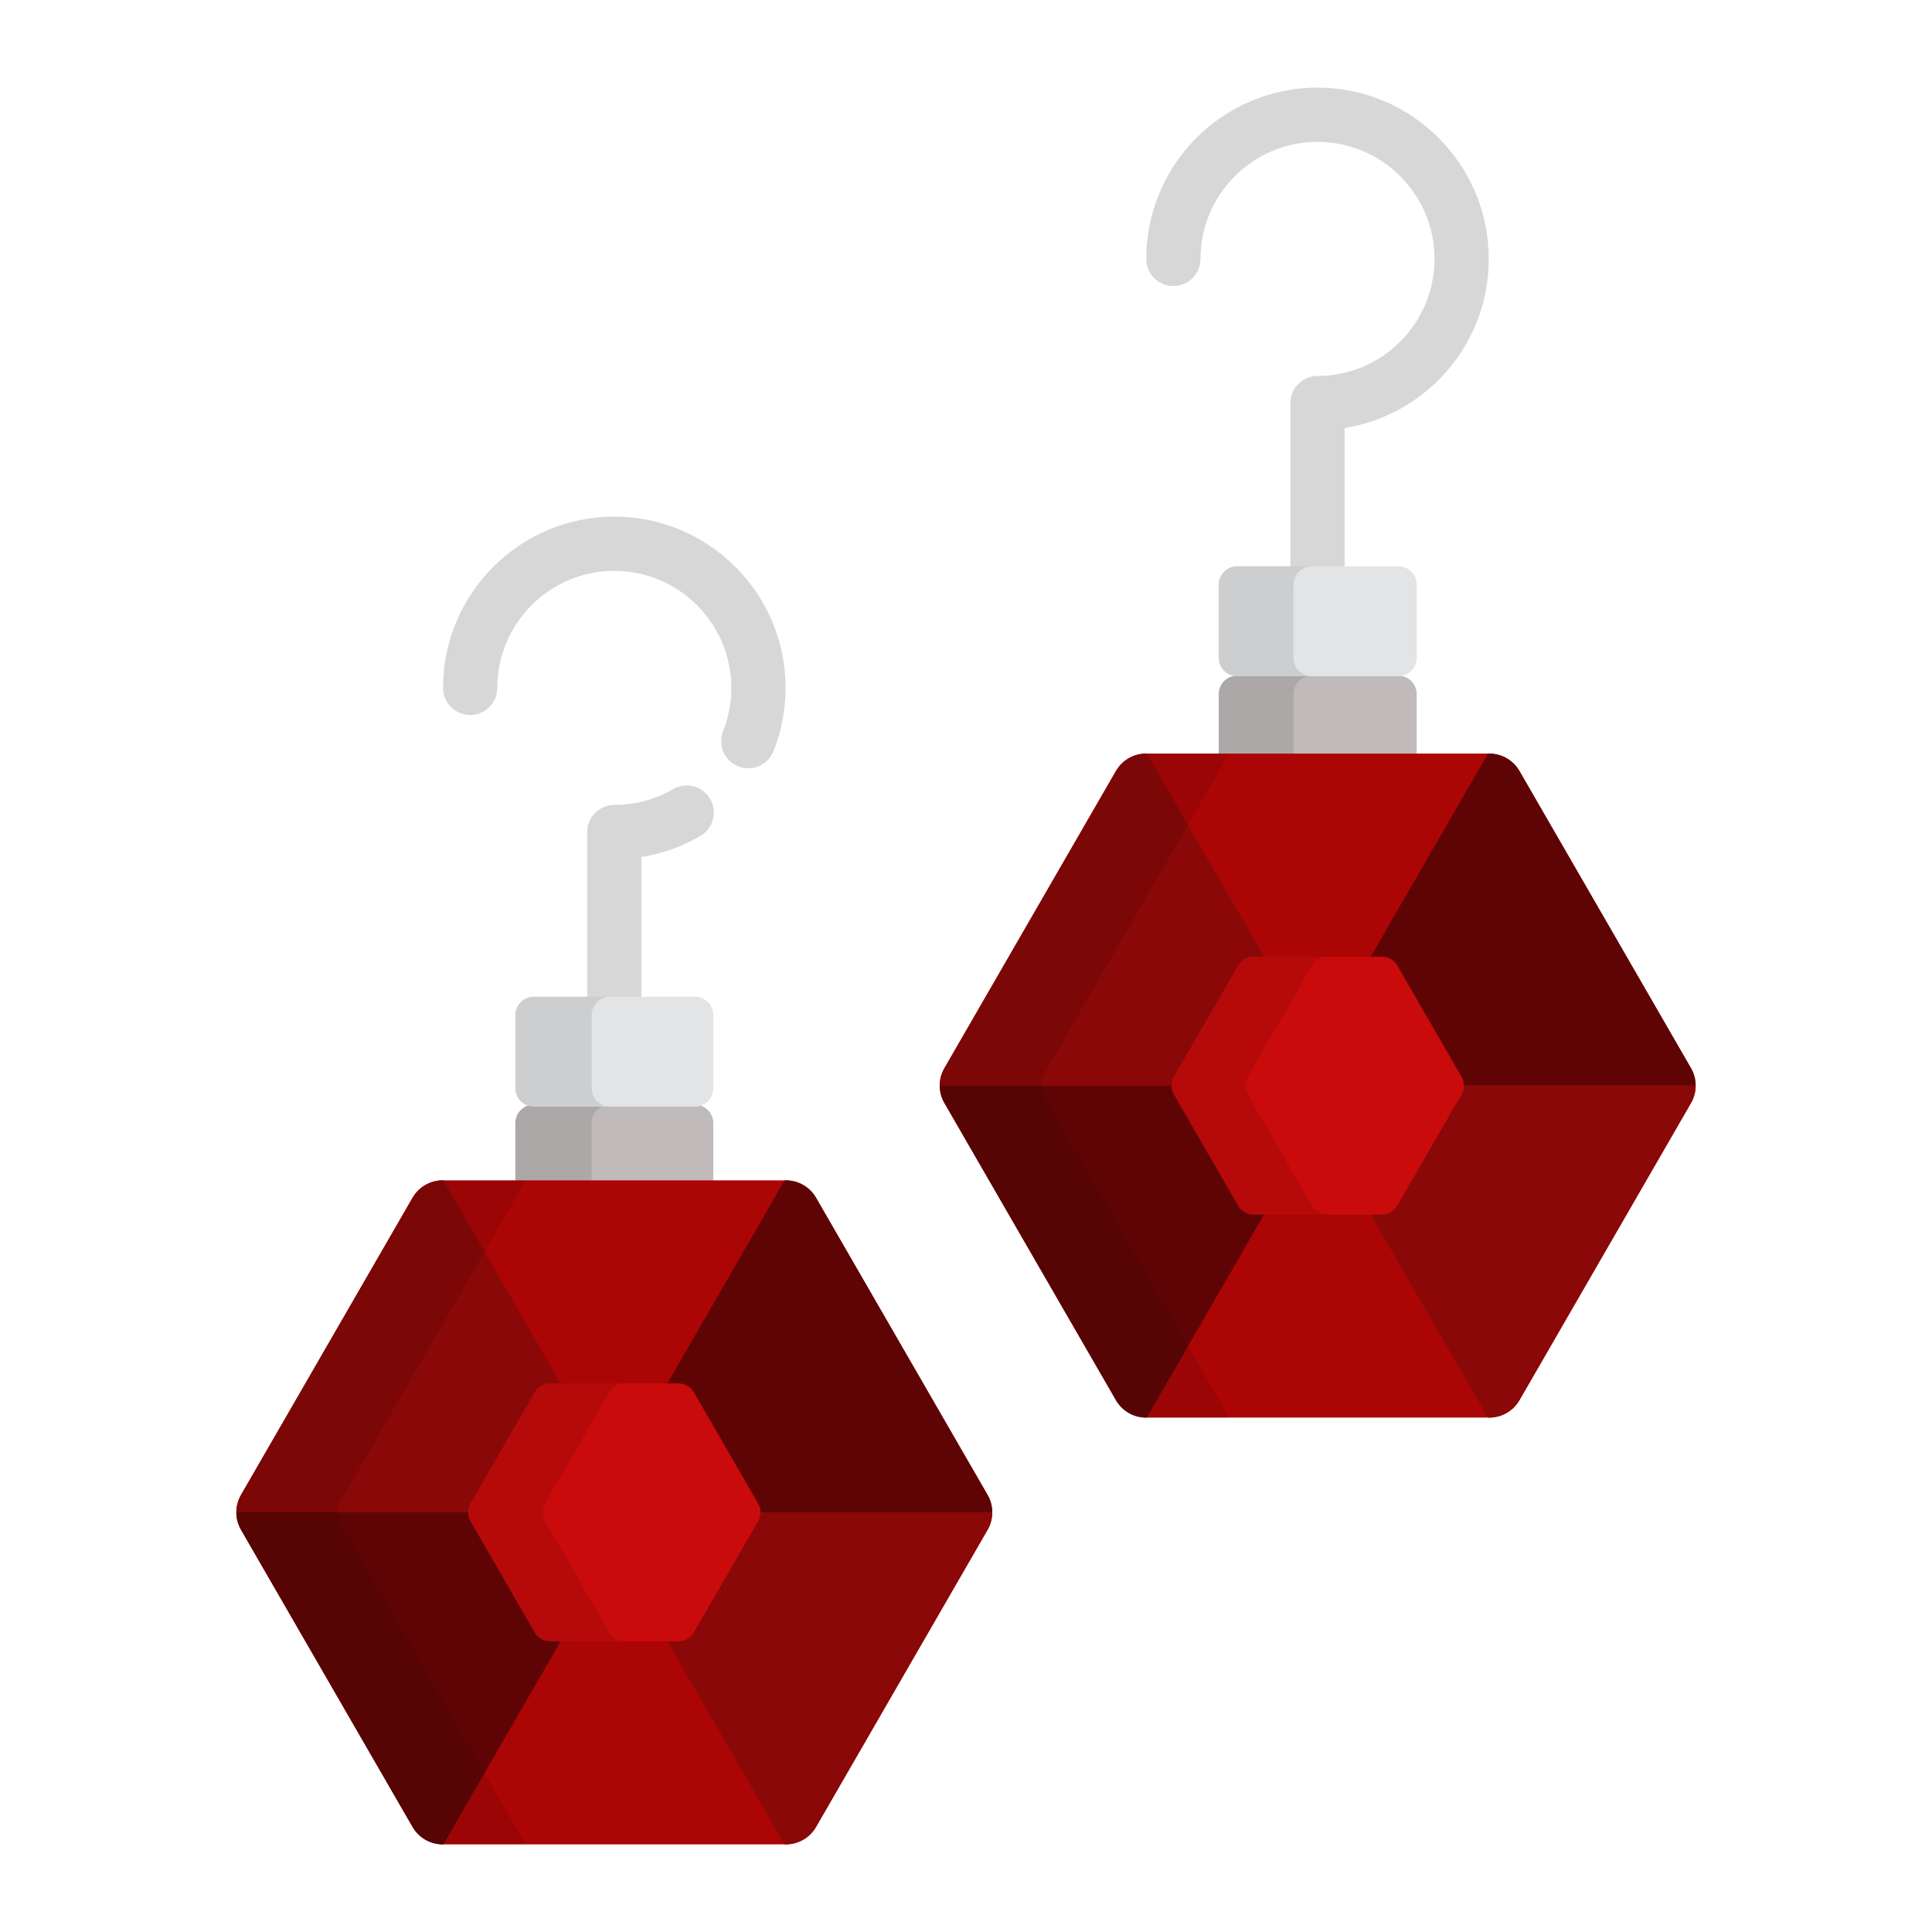 <svg xmlns="http://www.w3.org/2000/svg" xmlns:xlink="http://www.w3.org/1999/xlink" version="1.1" width="1080" height="1080" viewBox="0 0 1080 1080" xml:space="preserve">
<desc>Created with Fabric.js 3.5.0</desc>
<defs>
</defs>
<rect x="0" y="0" width="100%" height="100%" fill="rgba(255,255,255,0)"/>
<g transform="matrix(1.918 0 0 1.918 540 540)" id="866631">
<g style="" vector-effect="non-scaling-stroke">
		<g transform="matrix(1 0 0 1 -102.504 52.95)" id="Layer_1">
<path style="stroke: none; stroke-width: 1; stroke-dasharray: none; stroke-linecap: butt; stroke-dashoffset: 0; stroke-linejoin: miter; stroke-miterlimit: 4; is-custom-font: none; font-file-url: none; fill: rgb(192,186,186); fill-rule: nonzero; opacity: 1;" transform=" translate(-153.496, -308.95)" d="M 182.34 321.5 v -19.746 c 0 -2.945 -2.41 -5.354 -5.354 -5.354 h -46.979 c -2.945 0 -5.354 2.408 -5.354 5.354 V 321.5 H 182.34 z" stroke-linecap="round"/>
</g>
		<g transform="matrix(1 0 0 1 -91.954 -19.169)" id="Layer_1">
<path style="stroke: none; stroke-width: 1; stroke-dasharray: none; stroke-linecap: butt; stroke-dashoffset: 0; stroke-linejoin: miter; stroke-miterlimit: 4; is-custom-font: none; font-file-url: none; fill: rgb(215,215,215); fill-rule: nonzero; opacity: 1;" transform=" translate(-164.046, -236.832)" d="M 161.402 270.291 v -46.058 c 6.042 -0.967 11.87 -3.034 17.171 -6.119 c 3.772 -2.197 5.05 -7.036 2.854 -10.811 c -2.197 -3.773 -7.035 -5.052 -10.808 -2.856 c -5.172 3.01 -11.093 4.602 -17.122 4.602 c -4.366 0 -7.906 3.539 -7.906 7.906 v 53.335 h 15.811 V 270.291 z" stroke-linecap="round"/>
</g>
		<g transform="matrix(1 0 0 1 102.448 -180.862)" id="Layer_1">
<path style="stroke: none; stroke-width: 1; stroke-dasharray: none; stroke-linecap: butt; stroke-dashoffset: 0; stroke-linejoin: miter; stroke-miterlimit: 4; is-custom-font: none; font-file-url: none; fill: rgb(215,215,215); fill-rule: nonzero; opacity: 1;" transform=" translate(-358.448, -75.139)" d="M 358.447 0 c -27.523 0 -49.915 22.394 -49.915 49.919 c 0 4.367 3.54 7.906 7.906 7.906 c 4.366 0 7.907 -3.539 7.907 -7.906 c 0 -18.806 15.298 -34.107 34.103 -34.107 c 18.806 0 34.105 15.3 34.105 34.107 c 0 18.808 -15.299 34.109 -34.105 34.109 c -4.366 0 -7.905 3.54 -7.905 7.906 v 58.344 h 15.811 V 99.213 c 23.781 -3.8 42.01 -24.459 42.01 -49.295 C 408.365 22.394 385.973 0 358.447 0 z" stroke-linecap="round"/>
</g>
		<g transform="matrix(1 0 0 1 -102.502 -94.299)" id="Layer_1">
<path style="stroke: none; stroke-width: 1; stroke-dasharray: none; stroke-linecap: butt; stroke-dashoffset: 0; stroke-linejoin: miter; stroke-miterlimit: 4; is-custom-font: none; font-file-url: none; fill: rgb(215,215,215); fill-rule: nonzero; opacity: 1;" transform=" translate(-153.498, -161.702)" d="M 192.541 198.378 c -0.971 0 -1.959 -0.18 -2.917 -0.562 c -4.057 -1.613 -6.038 -6.209 -4.426 -10.267 c 1.595 -4.008 2.402 -8.251 2.403 -12.608 c 0 -18.806 -15.299 -34.106 -34.104 -34.106 s -34.103 15.3 -34.103 34.108 c 0 4.367 -3.539 7.906 -7.906 7.906 s -7.906 -3.539 -7.906 -7.906 c 0 -27.525 22.392 -49.918 49.916 -49.918 s 49.916 22.393 49.916 49.918 c -0.001 6.367 -1.185 12.573 -3.522 18.449 C 198.658 196.49 195.685 198.378 192.541 198.378 z" stroke-linecap="round"/>
</g>
		<g transform="matrix(1 0 0 1 -117.552 52.95)" id="Layer_1">
<path style="stroke: none; stroke-width: 1; stroke-dasharray: none; stroke-linecap: butt; stroke-dashoffset: 0; stroke-linejoin: miter; stroke-miterlimit: 4; is-custom-font: none; font-file-url: none; fill: rgb(0,0,0); fill-rule: nonzero; opacity: 0.1;" transform=" translate(-138.448, -308.95)" d="M 146.89 321.5 v -19.746 c 0 -2.945 2.408 -5.354 5.353 -5.354 h -22.235 c -2.945 0 -5.354 2.408 -5.354 5.354 V 321.5 H 146.89 z" stroke-linecap="round"/>
</g>
		<g transform="matrix(1 0 0 1 -102.504 24.971)" id="Layer_1">
<path style="stroke: none; stroke-width: 1; stroke-dasharray: none; stroke-linecap: butt; stroke-dashoffset: 0; stroke-linejoin: miter; stroke-miterlimit: 4; is-custom-font: none; font-file-url: none; fill: rgb(227,228,229); fill-rule: nonzero; opacity: 1;" transform=" translate(-153.496, -280.971)" d="M 182.34 291.642 c 0 2.945 -2.41 5.354 -5.354 5.354 h -46.979 c -2.945 0 -5.354 -2.408 -5.354 -5.354 V 270.3 c 0 -2.945 2.41 -5.354 5.354 -5.354 h 46.979 c 2.945 0 5.354 2.41 5.354 5.354 V 291.642 z" stroke-linecap="round"/>
</g>
		<g transform="matrix(1 0 0 1 -117.552 24.971)" id="Layer_1">
<path style="stroke: none; stroke-width: 1; stroke-dasharray: none; stroke-linecap: butt; stroke-dashoffset: 0; stroke-linejoin: miter; stroke-miterlimit: 4; is-custom-font: none; font-file-url: none; fill: rgb(0,0,0); fill-rule: nonzero; opacity: 0.1;" transform=" translate(-138.448, -280.971)" d="M 146.89 291.642 V 270.3 c 0 -2.945 2.408 -5.354 5.353 -5.354 h -22.235 c -2.945 0 -5.354 2.41 -5.354 5.354 v 21.342 c 0 2.945 2.41 5.354 5.354 5.354 h 22.235 C 149.297 296.997 146.89 294.588 146.89 291.642 z" stroke-linecap="round"/>
</g>
		<g transform="matrix(1 0 0 1 102.504 -71.692)" id="Layer_1">
<path style="stroke: none; stroke-width: 1; stroke-dasharray: none; stroke-linecap: butt; stroke-dashoffset: 0; stroke-linejoin: miter; stroke-miterlimit: 4; is-custom-font: none; font-file-url: none; fill: rgb(192,186,186); fill-rule: nonzero; opacity: 1;" transform=" translate(-358.505, -184.309)" d="M 387.348 197.24 v -20.509 c 0 -2.943 -2.41 -5.354 -5.354 -5.354 h -46.98 c -2.945 0 -5.353 2.41 -5.353 5.354 v 20.509 H 387.348 z" stroke-linecap="round"/>
</g>
		<g transform="matrix(1 0 0 1 87.237 -71.692)" id="Layer_1">
<path style="stroke: none; stroke-width: 1; stroke-dasharray: none; stroke-linecap: butt; stroke-dashoffset: 0; stroke-linejoin: miter; stroke-miterlimit: 4; is-custom-font: none; font-file-url: none; fill: rgb(0,0,0); fill-rule: nonzero; opacity: 0.1;" transform=" translate(-343.237, -184.309)" d="M 351.46 197.24 v -20.509 c 0 -2.943 2.41 -5.354 5.353 -5.354 h -21.799 c -2.945 0 -5.353 2.41 -5.353 5.354 v 20.509 H 351.46 z" stroke-linecap="round"/>
</g>
		<g transform="matrix(1 0 0 1 102.504 -100.483)" id="Layer_1">
<path style="stroke: none; stroke-width: 1; stroke-dasharray: none; stroke-linecap: butt; stroke-dashoffset: 0; stroke-linejoin: miter; stroke-miterlimit: 4; is-custom-font: none; font-file-url: none; fill: rgb(227,228,229); fill-rule: nonzero; opacity: 1;" transform=" translate(-358.505, -155.518)" d="M 387.348 166.189 c 0 2.945 -2.41 5.354 -5.353 5.354 h -46.98 c -2.945 0 -5.354 -2.41 -5.354 -5.354 v -21.342 c 0 -2.945 2.41 -5.354 5.354 -5.354 h 46.98 c 2.943 0 5.353 2.41 5.353 5.354 L 387.348 166.189 L 387.348 166.189 z" stroke-linecap="round"/>
</g>
		<g transform="matrix(1 0 0 1 87.237 -100.483)" id="Layer_1">
<path style="stroke: none; stroke-width: 1; stroke-dasharray: none; stroke-linecap: butt; stroke-dashoffset: 0; stroke-linejoin: miter; stroke-miterlimit: 4; is-custom-font: none; font-file-url: none; fill: rgb(0,0,0); fill-rule: nonzero; opacity: 0.1;" transform=" translate(-343.238, -155.518)" d="M 351.46 166.189 v -21.342 c 0 -2.945 2.41 -5.354 5.354 -5.354 h -21.799 c -2.945 0 -5.354 2.41 -5.354 5.354 v 21.342 c 0 2.945 2.41 5.354 5.354 5.354 h 21.799 C 353.869 171.543 351.46 169.134 351.46 166.189 z" stroke-linecap="round"/>
</g>
		<g transform="matrix(1 0 0 1 -102.505 159.238)" id="Layer_1">
<path style="stroke: none; stroke-width: 1; stroke-dasharray: none; stroke-linecap: butt; stroke-dashoffset: 0; stroke-linejoin: miter; stroke-miterlimit: 4; is-custom-font: none; font-file-url: none; fill: rgb(172,5,5); fill-rule: nonzero; opacity: 1;" transform=" translate(-153.495, -415.238)" d="M 103.471 512 c -3.601 0 -6.955 -1.937 -8.754 -5.054 l -50.026 -86.652 c -1.799 -3.118 -1.799 -6.991 -0.001 -10.109 l 50.027 -86.654 c 1.799 -3.117 5.154 -5.054 8.754 -5.054 h 100.05 c 3.601 0 6.956 1.936 8.755 5.054 l 50.024 86.652 c 1.798 3.119 1.798 6.991 0.001 10.107 l -50.027 86.655 c -1.8 3.117 -5.154 5.054 -8.755 5.054 H 103.471 V 512 z" stroke-linecap="round"/>
</g>
		<g transform="matrix(1 0 0 1 -40.66 110.857)" id="Layer_1">
<path style="stroke: none; stroke-width: 1; stroke-dasharray: none; stroke-linecap: butt; stroke-dashoffset: 0; stroke-linejoin: miter; stroke-miterlimit: 4; is-custom-font: none; font-file-url: none; fill: rgb(95,4,4); fill-rule: nonzero; opacity: 1;" transform=" translate(-215.34, -366.858)" d="M 262.302 410.183 l -50.025 -86.652 c -1.8 -3.118 -5.154 -5.054 -8.755 -5.054 h -0.399 l -36.093 62.52 h 6.234 l 19.768 34.241 h 70.595 h 0.023 C 263.65 413.491 263.2 411.743 262.302 410.183 z" stroke-linecap="round"/>
</g>
		<g transform="matrix(1 0 0 1 -164.438 207.617)" id="Layer_1">
<path style="stroke: none; stroke-width: 1; stroke-dasharray: none; stroke-linecap: butt; stroke-dashoffset: 0; stroke-linejoin: miter; stroke-miterlimit: 4; is-custom-font: none; font-file-url: none; fill: rgb(95,4,4); fill-rule: nonzero; opacity: 1;" transform=" translate(-91.562, -463.618)" d="M 113.962 415.237 h -70.62 c 0 1.748 0.449 3.496 1.35 5.055 l 50.026 86.652 c 1.799 3.117 5.154 5.054 8.754 5.054 h 0.218 l 36.093 -62.521 h -6.053 L 113.962 415.237 z" stroke-linecap="round"/>
</g>
		<g transform="matrix(1 0 0 1 -164.439 110.857)" id="Layer_1">
<path style="stroke: none; stroke-width: 1; stroke-dasharray: none; stroke-linecap: butt; stroke-dashoffset: 0; stroke-linejoin: miter; stroke-miterlimit: 4; is-custom-font: none; font-file-url: none; fill: rgb(138,8,8); fill-rule: nonzero; opacity: 1;" transform=" translate(-91.562, -366.858)" d="M 103.471 318.477 c -3.601 0 -6.956 1.936 -8.754 5.054 L 44.69 410.185 c -0.899 1.559 -1.348 3.306 -1.348 5.053 h 70.62 l 19.767 -34.241 h 6.053 l -36.093 -62.52 H 103.471 z" stroke-linecap="round"/>
</g>
		<g transform="matrix(1 0 0 1 -40.66 207.618)" id="Layer_1">
<path style="stroke: none; stroke-width: 1; stroke-dasharray: none; stroke-linecap: butt; stroke-dashoffset: 0; stroke-linejoin: miter; stroke-miterlimit: 4; is-custom-font: none; font-file-url: none; fill: rgb(138,8,8); fill-rule: nonzero; opacity: 1;" transform=" translate(-215.34, -463.618)" d="M 263.627 415.237 h -70.595 l -19.768 34.241 h -6.234 L 203.123 512 h 0.399 c 3.601 0 6.955 -1.937 8.755 -5.054 l 50.027 -86.655 c 0.898 -1.558 1.348 -3.305 1.347 -5.052 h -0.024 V 415.237 z" stroke-linecap="round"/>
</g>
		<g transform="matrix(1 0 0 1 -102.503 159.238)" id="Layer_1">
<path style="stroke: none; stroke-width: 1; stroke-dasharray: none; stroke-linecap: butt; stroke-dashoffset: 0; stroke-linejoin: miter; stroke-miterlimit: 4; is-custom-font: none; font-file-url: none; fill: rgb(202,11,11); fill-rule: nonzero; opacity: 1;" transform=" translate(-153.498, -415.238)" d="M 134.813 452.826 c -1.867 0 -3.591 -0.996 -4.524 -2.612 l -18.683 -32.364 c -0.933 -1.616 -0.933 -3.608 0 -5.224 l 18.683 -32.364 c 0.933 -1.616 2.657 -2.613 4.524 -2.613 h 37.368 c 1.867 0 3.591 0.996 4.524 2.612 l 18.684 32.365 c 0.933 1.616 0.933 3.608 0 5.224 l -18.684 32.365 c -0.933 1.616 -2.658 2.612 -4.524 2.612 h -37.368 V 452.826 z" stroke-linecap="round"/>
</g>
		<g transform="matrix(1 0 0 1 -170.478 159.238)" id="Layer_1">
<path style="stroke: none; stroke-width: 1; stroke-dasharray: none; stroke-linecap: butt; stroke-dashoffset: 0; stroke-linejoin: miter; stroke-miterlimit: 4; is-custom-font: none; font-file-url: none; fill: rgb(0,0,0); fill-rule: nonzero; opacity: 0.1;" transform=" translate(-85.523, -415.238)" d="M 127.704 318.477 h -24.233 c -3.601 0 -6.956 1.936 -8.754 5.054 L 44.69 410.185 c -1.798 3.118 -1.798 6.991 0.001 10.109 l 50.026 86.652 c 1.799 3.117 5.154 5.054 8.754 5.054 h 24.233 l -54.23 -93.936 c -1.009 -1.749 -1.009 -3.904 0 -5.654 L 127.704 318.477 z" stroke-linecap="round"/>
</g>
		<g transform="matrix(1 0 0 1 102.504 34.853)" id="Layer_1">
<path style="stroke: none; stroke-width: 1; stroke-dasharray: none; stroke-linecap: butt; stroke-dashoffset: 0; stroke-linejoin: miter; stroke-miterlimit: 4; is-custom-font: none; font-file-url: none; fill: rgb(172,5,5); fill-rule: nonzero; opacity: 1;" transform=" translate(-358.504, -290.853)" d="M 308.48 387.615 c -3.601 0 -6.955 -1.937 -8.755 -5.054 l -50.026 -86.652 c -1.799 -3.118 -1.799 -6.991 -0.001 -10.109 l 50.027 -86.654 c 1.799 -3.117 5.155 -5.054 8.755 -5.054 h 100.05 c 3.601 0 6.956 1.937 8.755 5.054 l 50.025 86.652 c 1.798 3.119 1.798 6.991 0.002 10.107 l -50.027 86.655 c -1.799 3.118 -5.154 5.054 -8.754 5.054 H 308.48 V 387.615 z" stroke-linecap="round"/>
</g>
		<g transform="matrix(1 0 0 1 164.346 -13.528)" id="Layer_1">
<path style="stroke: none; stroke-width: 1; stroke-dasharray: none; stroke-linecap: butt; stroke-dashoffset: 0; stroke-linejoin: miter; stroke-miterlimit: 4; is-custom-font: none; font-file-url: none; fill: rgb(95,4,4); fill-rule: nonzero; opacity: 1;" transform=" translate(-420.347, -242.472)" d="M 467.31 285.797 l -50.025 -86.652 c -1.799 -3.117 -5.154 -5.054 -8.755 -5.054 h -0.399 l -36.094 62.521 h 6.234 l 19.767 34.241 h 70.596 h 0.023 C 468.659 289.105 468.209 287.357 467.31 285.797 z" stroke-linecap="round"/>
</g>
		<g transform="matrix(1 0 0 1 40.572 83.233)" id="Layer_1">
<path style="stroke: none; stroke-width: 1; stroke-dasharray: none; stroke-linecap: butt; stroke-dashoffset: 0; stroke-linejoin: miter; stroke-miterlimit: 4; is-custom-font: none; font-file-url: none; fill: rgb(95,4,4); fill-rule: nonzero; opacity: 1;" transform=" translate(-296.572, -339.233)" d="M 318.971 290.853 h -70.619 c 0 1.747 0.449 3.496 1.349 5.055 l 50.026 86.652 c 1.8 3.118 5.154 5.054 8.755 5.054 h 0.217 l 36.093 -62.521 h -6.052 L 318.971 290.853 z" stroke-linecap="round"/>
</g>
		<g transform="matrix(1 0 0 1 40.569 -13.528)" id="Layer_1">
<path style="stroke: none; stroke-width: 1; stroke-dasharray: none; stroke-linecap: butt; stroke-dashoffset: 0; stroke-linejoin: miter; stroke-miterlimit: 4; is-custom-font: none; font-file-url: none; fill: rgb(138,8,8); fill-rule: nonzero; opacity: 1;" transform=" translate(-296.569, -242.472)" d="M 308.48 194.091 c -3.601 0 -6.956 1.937 -8.755 5.054 l -50.027 86.654 c -0.899 1.559 -1.348 3.306 -1.348 5.054 h 70.619 l 19.767 -34.241 h 6.052 l -36.093 -62.521 H 308.48 z" stroke-linecap="round"/>
</g>
		<g transform="matrix(1 0 0 1 164.35 83.234)" id="Layer_1">
<path style="stroke: none; stroke-width: 1; stroke-dasharray: none; stroke-linecap: butt; stroke-dashoffset: 0; stroke-linejoin: miter; stroke-miterlimit: 4; is-custom-font: none; font-file-url: none; fill: rgb(138,8,8); fill-rule: nonzero; opacity: 1;" transform=" translate(-420.35, -339.234)" d="M 468.636 290.853 h -70.596 l -19.767 34.241 h -6.234 l 36.094 62.521 h 0.399 c 3.6 0 6.955 -1.937 8.754 -5.054 l 50.027 -86.655 c 0.899 -1.558 1.348 -3.305 1.348 -5.052 h -0.024 V 290.853 z" stroke-linecap="round"/>
</g>
		<g transform="matrix(1 0 0 1 102.505 34.852)" id="Layer_1">
<path style="stroke: none; stroke-width: 1; stroke-dasharray: none; stroke-linecap: butt; stroke-dashoffset: 0; stroke-linejoin: miter; stroke-miterlimit: 4; is-custom-font: none; font-file-url: none; fill: rgb(202,11,11); fill-rule: nonzero; opacity: 1;" transform=" translate(-358.505, -290.853)" d="M 339.821 328.442 c -1.867 0 -3.591 -0.996 -4.524 -2.613 l -18.683 -32.364 c -0.933 -1.616 -0.933 -3.608 0 -5.224 l 18.683 -32.364 c 0.933 -1.616 2.658 -2.613 4.524 -2.613 h 37.368 c 1.867 0 3.591 0.996 4.524 2.612 l 18.684 32.365 c 0.933 1.616 0.933 3.608 0 5.224 l -18.684 32.365 c -0.933 1.616 -2.658 2.612 -4.524 2.612 H 339.821 z" stroke-linecap="round"/>
</g>
		<g transform="matrix(1 0 0 1 34.531 34.852)" id="Layer_1">
<path style="stroke: none; stroke-width: 1; stroke-dasharray: none; stroke-linecap: butt; stroke-dashoffset: 0; stroke-linejoin: miter; stroke-miterlimit: 4; is-custom-font: none; font-file-url: none; fill: rgb(0,0,0); fill-rule: nonzero; opacity: 0.1;" transform=" translate(-290.531, -290.853)" d="M 332.713 194.091 H 308.48 c -3.601 0 -6.956 1.937 -8.755 5.054 l -50.027 86.654 c -1.798 3.118 -1.798 6.991 0.001 10.109 l 50.026 86.652 c 1.8 3.118 5.155 5.054 8.755 5.054 h 24.233 l -54.23 -93.935 c -1.009 -1.75 -1.009 -3.904 0 -5.654 L 332.713 194.091 z" stroke-linecap="round"/>
</g>
		<g transform="matrix(1 0 0 1 -122.256 159.237)" id="Layer_1">
<path style="stroke: none; stroke-width: 1; stroke-dasharray: none; stroke-linecap: butt; stroke-dashoffset: 0; stroke-linejoin: miter; stroke-miterlimit: 4; is-custom-font: none; font-file-url: none; fill: rgb(0,0,0); fill-rule: nonzero; opacity: 0.1;" transform=" translate(-133.744, -415.238)" d="M 152.058 450.214 l -18.683 -32.364 c -0.933 -1.616 -0.933 -3.608 0 -5.224 l 18.683 -32.364 c 0.933 -1.616 2.658 -2.613 4.524 -2.613 h -21.769 c -1.867 0 -3.591 0.996 -4.524 2.613 l -18.683 32.364 c -0.933 1.616 -0.933 3.608 0 5.224 l 18.683 32.364 c 0.933 1.616 2.657 2.612 4.524 2.612 h 21.769 C 154.715 452.826 152.991 451.831 152.058 450.214 z" stroke-linecap="round"/>
</g>
		<g transform="matrix(1 0 0 1 82.648 34.852)" id="Layer_1">
<path style="stroke: none; stroke-width: 1; stroke-dasharray: none; stroke-linecap: butt; stroke-dashoffset: 0; stroke-linejoin: miter; stroke-miterlimit: 4; is-custom-font: none; font-file-url: none; fill: rgb(0,0,0); fill-rule: nonzero; opacity: 0.1;" transform=" translate(-338.648, -290.853)" d="M 356.858 325.829 l -18.683 -32.364 c -0.933 -1.616 -0.933 -3.608 0 -5.225 l 18.683 -32.364 c 0.933 -1.616 2.657 -2.613 4.524 -2.613 h -21.561 c -1.867 0 -3.591 0.996 -4.524 2.613 l -18.683 32.364 c -0.933 1.616 -0.933 3.608 0 5.225 l 18.683 32.364 c 0.933 1.616 2.658 2.613 4.524 2.613 h 21.561 C 359.515 328.442 357.791 327.446 356.858 325.829 z" stroke-linecap="round"/>
</g>
</g>
</g>
</svg>